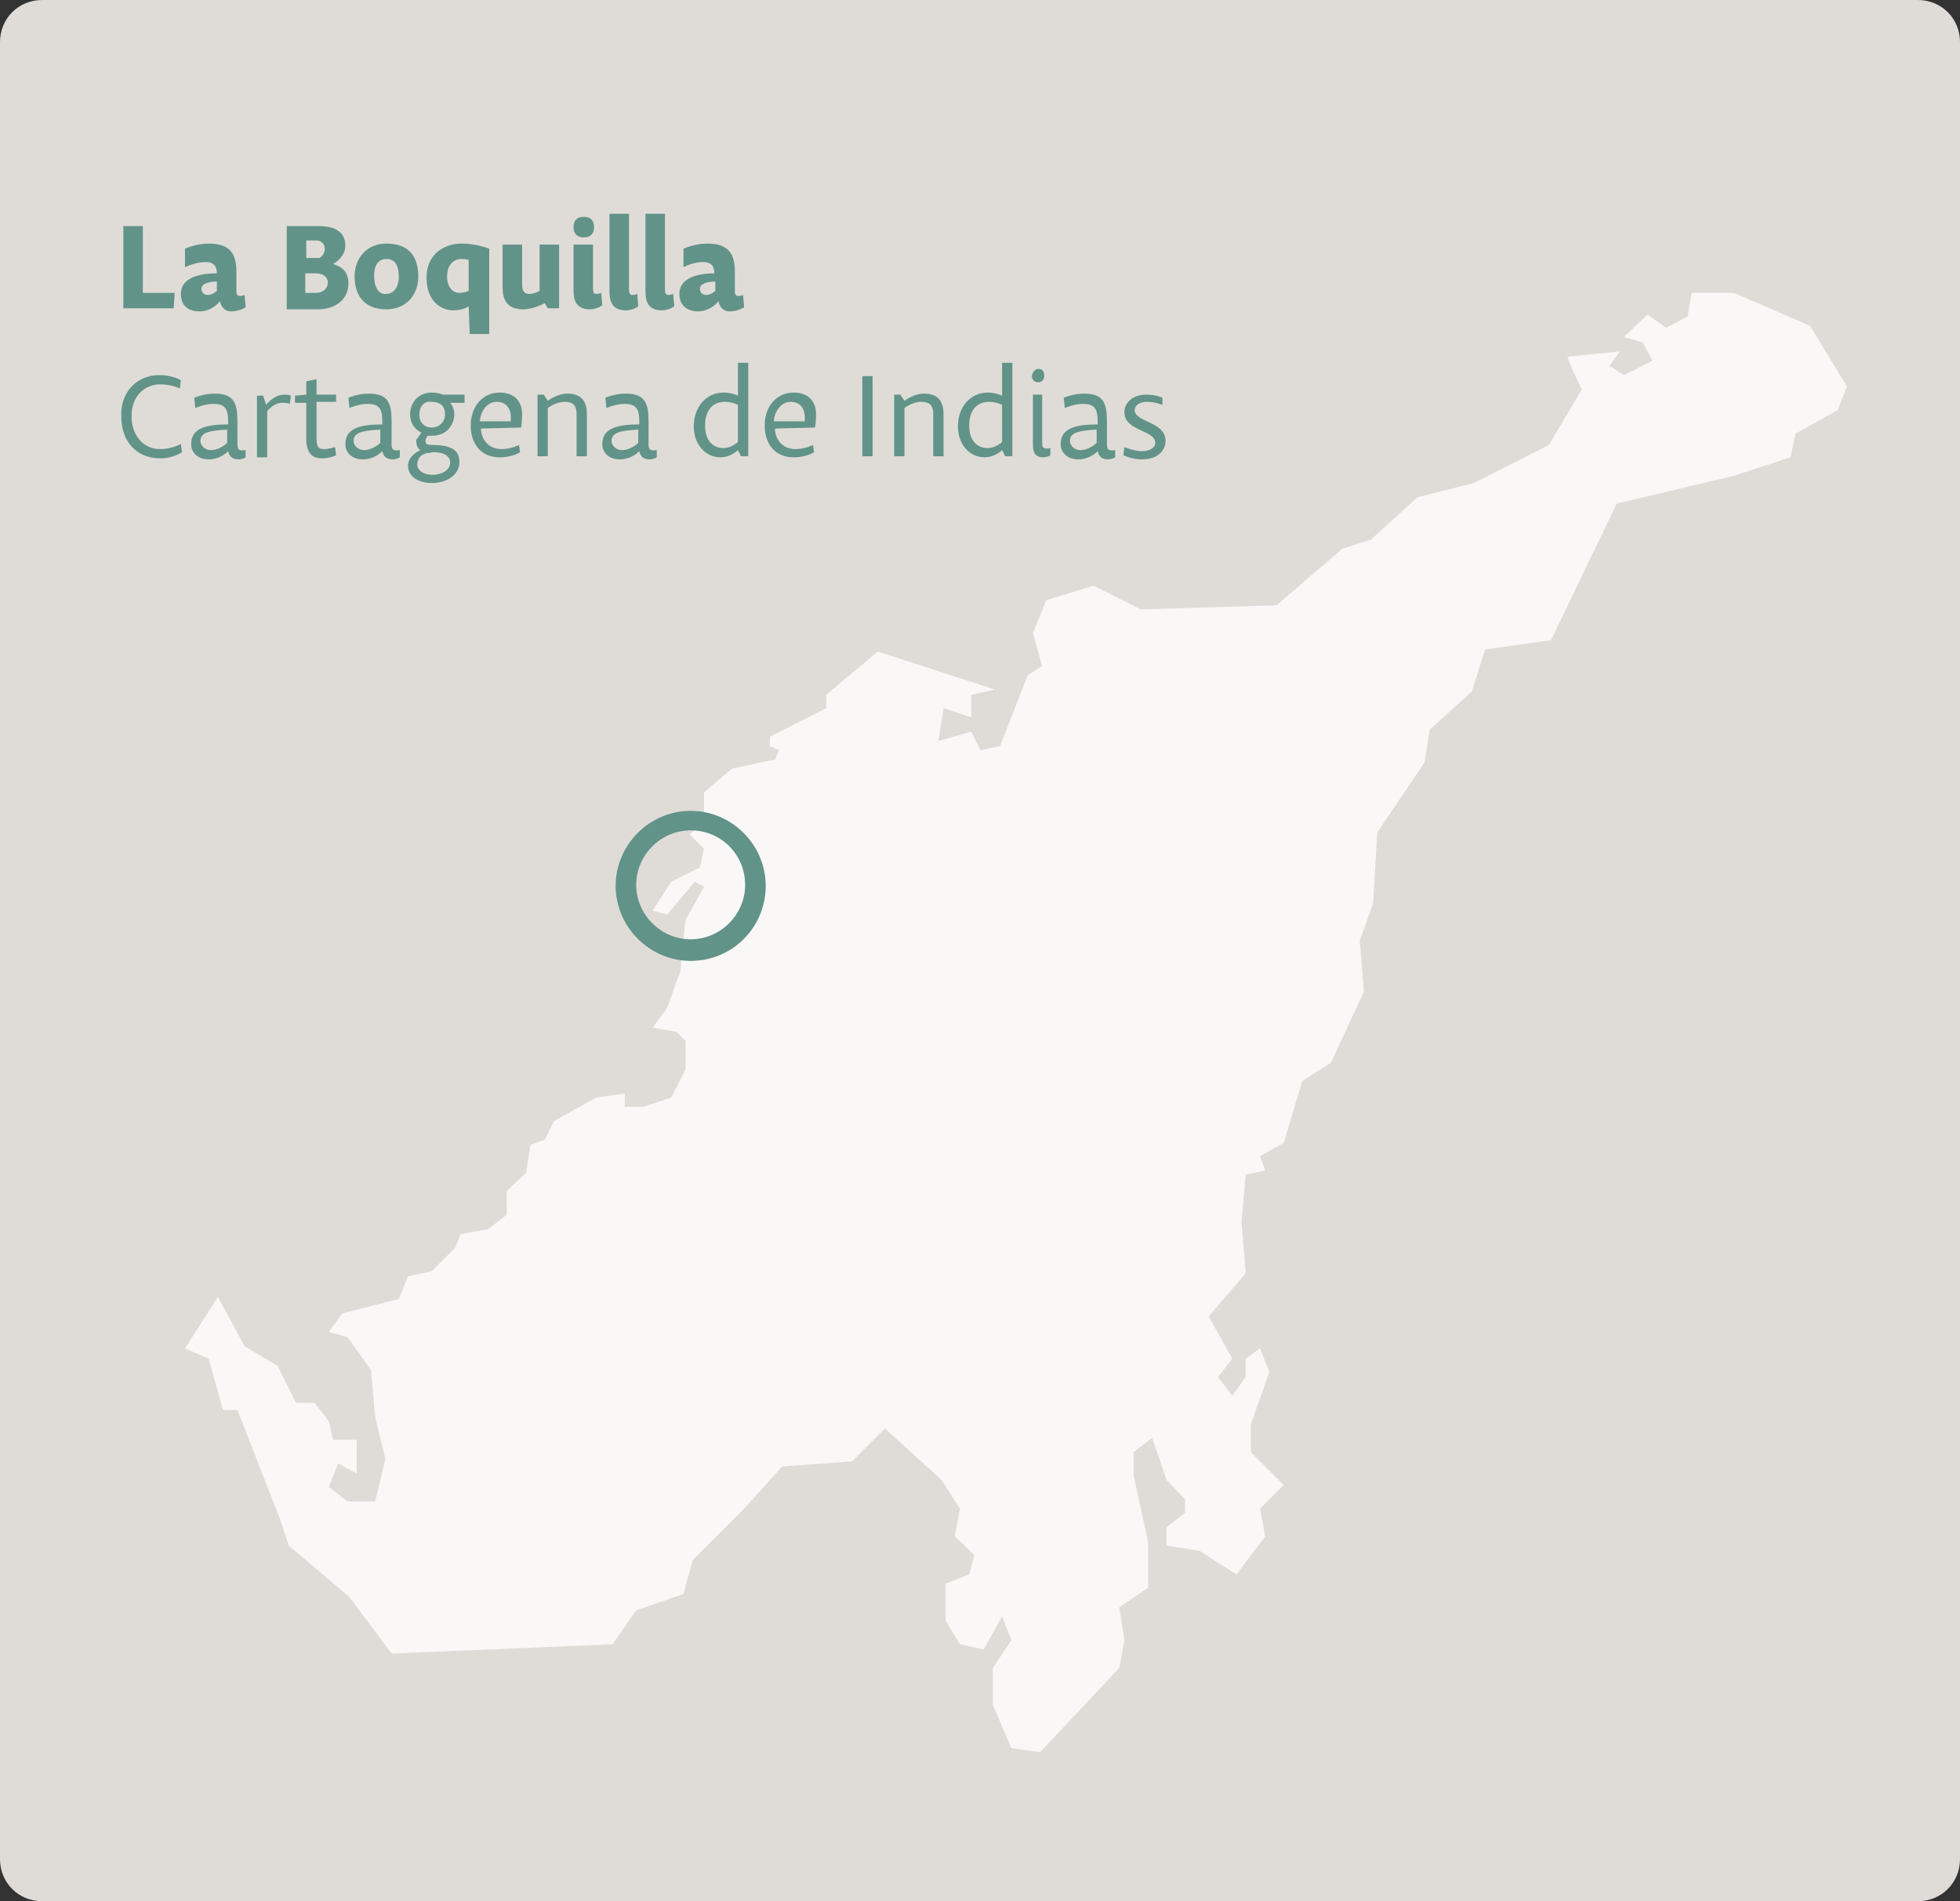 <?xml version="1.0" encoding="utf-8"?>
<!-- Generator: Adobe Illustrator 25.1.0, SVG Export Plug-In . SVG Version: 6.00 Build 0)  -->
<svg version="1.1" id="Capa_1" xmlns="http://www.w3.org/2000/svg" xmlns:xlink="http://www.w3.org/1999/xlink" x="0px" y="0px"
	 viewBox="0 0 190.7 185" style="enable-background:new 0 0 190.7 185;" xml:space="preserve">
<rect x="0" y="0" width="190.7" height="185" fill="#333333" stroke="none"/>
<style type="text/css">
	.st0{fill:#DFDCD7;}
	.st1{opacity:0.8;}
	.st2{fill:#FFFFFF;}
	.st3{fill:#629389;}
</style>
<g id="a">
</g>
<g id="b">
	<g id="c">
		<g>
			<path class="st0" d="M4.1,0h182.5c2.3,0,4.1,1.8,4.1,4.1v176.8c0,2.3-1.8,4.1-4.1,4.1H4.1c-2.3,0-4.1-1.8-4.1-4.1V4.1
				C0,1.8,1.8,0,4.1,0z"/>
			<g class="st1">
				<polygon class="st2" points="21.2,126.2 18,131.2 20.3,132.2 21.7,137.2 23.1,137.2 26.3,145.4 27.2,147.7 28.1,150.4 34,155.4 
					38.1,160.9 59.6,160 61.9,156.7 66.5,155.1 67.4,151.8 72.4,146.8 76.1,142.7 82.9,142.2 86.1,139 91.6,144 93.4,146.8 
					92.9,149.5 94.8,151.3 94.3,153.2 92,154.1 92,157.7 93.4,160 95.7,160.5 97.5,157.3 98.4,159.6 96.6,162.3 96.6,165.9 
					98.4,170.1 101.2,170.5 108.9,162.3 109.4,159.6 108.9,156.4 111.7,154.5 111.7,150 110.3,143.6 110.3,141.3 112.1,139.9 
					113.5,144 115.3,145.9 115.3,147.2 113.5,148.6 113.5,150.4 116.7,150.9 120.3,153.2 123.1,149.5 122.6,146.8 124.9,144.5 
					121.7,141.3 121.7,138.6 123.5,133.5 122.6,131.2 121.2,132.2 121.2,134 119.9,135.8 118.5,134 119.9,132.2 117.6,128.1 
					121.2,123.9 120.8,118.9 121.2,114.3 123.1,113.9 122.6,112.5 124.9,111.2 126.7,105.2 129.5,103.4 132.7,96.5 132.3,91.5 
					133.6,87.9 134,81 138.6,74.2 139.1,71 143.2,67.3 144.5,63.2 150.9,62.3 157.3,49 168.7,46.3 174.2,44.5 174.7,42.2 
					178.8,39.9 179.7,37.6 176.1,31.7 168.7,28.5 164.6,28.5 164.2,30.8 162.1,31.9 160.3,30.6 158,32.8 159.8,33.3 160.8,35.1 
					158,36.5 156.6,35.6 157.6,34.2 152.5,34.7 153,36 153.9,37.9 150.7,43.3 143.4,47 137.9,48.4 133.4,52.5 130.6,53.4 
					124.2,58.9 111,59.3 106.4,57 101.8,58.4 100.5,61.6 101.4,64.8 100,65.7 97.3,72.6 95.4,73 94.5,71.2 91.3,72.1 91.8,68.9 
					94.5,69.8 94.5,67.6 96.8,67.1 85.4,63.4 80.4,67.6 80.4,68.9 74.9,71.7 74.9,72.6 75.8,73 75.4,73.9 71.2,74.8 68.5,77.1 
					68.5,79.9 67.1,81.2 68.5,82.6 68.1,84.4 65.3,85.8 63.5,88.6 64.9,89 67.6,85.8 68.5,86.3 66.7,89.5 66.2,94.5 64.9,98.1 
					63.5,100 65.8,100.4 66.7,101.3 66.7,104.1 65.3,106.8 62.6,107.7 60.8,107.7 60.8,106.4 58,106.8 53.9,109.1 53,110.9 
					51.6,111.4 51.2,114.1 49.3,115.9 49.3,118.2 47.5,119.6 44.8,120.1 44.3,121.4 42,123.7 39.7,124.2 38.8,126.4 33.3,127.8 
					32,129.6 33.8,130.1 36.1,133.3 36.5,137.9 37.5,142 36.5,146.1 33.8,146.1 32,144.7 32.9,142.4 34.7,143.4 34.7,140.1 
					32.4,140.1 32,138.3 30.6,136.5 28.8,136.5 27,132.9 23.8,131 				"/>
			</g>
			<g>
				<path class="st3" d="M12,22h1.9v6.5H17L16.9,30H12L12,22L12,22z"/>
				<path class="st3" d="M18,24.2c0,0,1.1-0.5,2.3-0.5c2.2,0,2.7,1.1,2.7,2.8v1.9c0,0.2,0.1,0.4,0.3,0.4c0.3,0,0.5-0.1,0.5-0.1
					l0.1,1.2c0,0-0.6,0.4-1.4,0.4c-0.7,0-1-0.5-1.1-1c0,0-0.7,1-2,1c-0.9,0-1.8-0.4-1.8-1.7c0-2,2.9-2,3.5-2c0-0.7-0.3-1.1-1.1-1.1
					c-1,0-2,0.5-2,0.5L18,24.2L18,24.2z M21.1,27.4c-0.8,0-1.5,0.2-1.5,0.7c0,0.3,0.2,0.6,0.6,0.6c0.5,0,0.9-0.4,0.9-0.4V27.4
					L21.1,27.4z"/>
				<path class="st3" d="M27.9,22h3.1c1.5,0,2.6,0.5,2.6,1.9c0,0.9-0.7,1.5-1.2,1.8c0.7,0.2,1.5,0.6,1.5,1.9c0,1.4-1.1,2.5-3,2.5h-3
					C27.9,30,27.9,22,27.9,22z M29.7,25.1h1.4c0,0,0.5-0.3,0.5-0.9c0-0.5-0.4-0.8-0.8-0.8h-1V25.1L29.7,25.1z M30.7,28.5
					c0.8,0,1.2-0.5,1.2-1c0-0.5-0.4-0.9-1.2-0.9h-1v1.9H30.7L30.7,28.5z"/>
				<path class="st3" d="M37.6,23.7c2.3,0,3.1,1.4,3.1,3.2s-1.2,3.2-3.1,3.2c-2.2,0-3.1-1.4-3.1-3.2S35.7,23.7,37.6,23.7L37.6,23.7z
					 M37.6,28.6c0.7,0,1.2-0.7,1.2-1.6c0-1.1-0.3-1.8-1.2-1.8c-0.7,0-1.2,0.5-1.2,1.6S36.8,28.7,37.6,28.6L37.6,28.6z"/>
				<path class="st3" d="M45.6,29.8c0,0-0.5,0.4-1.5,0.4s-2.6-0.7-2.6-3.2c0-2.4,1.9-3.3,3.4-3.3s2.7,0.5,2.7,0.5v8.3h-1.9
					L45.6,29.8L45.6,29.8z M45.6,25.3c0,0-0.2-0.1-0.7-0.1c-0.7,0-1.4,0.5-1.4,1.7c0,1,0.5,1.6,1.2,1.6c0.5,0,0.9-0.2,0.9-0.2V25.3z
					"/>
				<path class="st3" d="M54.4,30h-1.1L53,29.5c0,0-1.1,0.6-2.1,0.6c-1.6,0-2-1-2-2.1v-4.2h1.9v3.9c0,0.6,0.2,0.9,0.7,0.9
					c0.5,0,1-0.3,1-0.3v-4.5h1.9V30z"/>
				<path class="st3" d="M57.8,22.1c0,0.6-0.3,1-1,1s-1-0.4-1-1c0-0.6,0.3-1,1-1S57.8,21.5,57.8,22.1z M57.7,23.8h-1.9v4.4
					c0,0.8,0.1,1.9,1.6,1.9c0.7,0,1.2-0.4,1.2-0.4l-0.1-1.2c0,0-0.2,0.1-0.5,0.1c-0.2,0-0.3-0.1-0.3-0.5L57.7,23.8L57.7,23.8z"/>
				<path class="st3" d="M61.2,28.2c0,0.3,0.1,0.5,0.3,0.5c0.3,0,0.5-0.1,0.5-0.1l0.1,1.2c0,0-0.5,0.4-1.2,0.4
					c-1.5,0-1.6-1.1-1.6-1.9v-7.5h1.9C61.2,20.7,61.2,28.2,61.2,28.2z"/>
				<path class="st3" d="M64.7,28.2c0,0.3,0.1,0.5,0.3,0.5c0.3,0,0.5-0.1,0.5-0.1l0.1,1.2c0,0-0.5,0.4-1.2,0.4
					c-1.5,0-1.6-1.1-1.6-1.9v-7.5h1.9V28.2z"/>
				<path class="st3" d="M66.5,24.2c0,0,1.1-0.5,2.3-0.5c2.2,0,2.7,1.1,2.7,2.8v1.9c0,0.2,0.1,0.4,0.3,0.4c0.3,0,0.5-0.1,0.5-0.1
					l0.1,1.2c0,0-0.6,0.4-1.4,0.4c-0.7,0-1-0.5-1.1-1c0,0-0.7,1-2,1c-0.8,0-1.8-0.4-1.8-1.7c0-2,2.9-2,3.4-2c0-0.7-0.3-1.1-1.1-1.1
					c-1,0-1.9,0.5-1.9,0.5L66.5,24.2L66.5,24.2z M69.6,27.4c-0.8,0-1.5,0.2-1.5,0.7c0,0.3,0.2,0.6,0.6,0.6c0.5,0,0.9-0.4,0.9-0.4
					L69.6,27.4L69.6,27.4z"/>
				<path class="st3" d="M15.5,36.5c1.3,0,2.1,0.5,2.1,0.5l-0.1,0.8c0,0-0.8-0.4-1.9-0.4c-1.4,0-2.8,1-2.8,3.1c0,1.7,1,3.2,2.8,3.2
					c1.1,0,2-0.5,2-0.5l0.1,0.8c0,0-0.8,0.6-2.1,0.6c-2.2,0-3.8-1.5-3.8-4.1C11.7,38.3,13.2,36.5,15.5,36.5L15.5,36.5z"/>
				<path class="st3" d="M18.9,38.7c0,0,0.9-0.4,2-0.4c1.9,0,2.2,1,2.2,2.7v2.2c0,0.5,0.1,0.7,0.8,0.6l0,0.7c0,0-0.3,0.2-0.7,0.2
					c-0.6,0-0.9-0.3-1-0.8c0,0-0.7,0.8-1.9,0.8c-1,0-1.7-0.6-1.7-1.5c0-1.6,1.6-1.9,3.6-1.9c0-1.1,0-2-1.4-2c-0.9,0-1.8,0.4-1.8,0.4
					L18.9,38.7L18.9,38.7z M22.1,41.8c-1.5,0.1-2.6,0.2-2.6,1.1c0,0.5,0.5,0.9,1,0.9c0.9,0,1.6-0.7,1.6-0.7V41.8z"/>
				<path class="st3" d="M28.2,39.3c0,0-0.2-0.1-0.6-0.1C26.7,39.1,26,40,26,40v4.5h-1v-6h0.6l0.3,0.9c0,0,0.7-1,1.8-1
					c0.4,0,0.6,0.1,0.6,0.1L28.2,39.3L28.2,39.3z"/>
				<path class="st3" d="M29.8,38.4v-1.3l1-0.2v1.5h1.9v0.7h-1.9v3.6c0,0.8,0.2,1,0.7,1c0.5,0,1.1-0.2,1.1-0.2l0.1,0.8
					c0,0-0.6,0.3-1.4,0.3c-1,0-1.5-0.6-1.5-1.9v-3.5h-1.1v-0.7L29.8,38.4L29.8,38.4z"/>
				<path class="st3" d="M33.9,38.7c0,0,0.9-0.4,2-0.4c1.9,0,2.2,1,2.2,2.7v2.2c0,0.5,0.1,0.7,0.8,0.6l0,0.7c0,0-0.3,0.2-0.7,0.2
					c-0.6,0-0.9-0.3-1-0.8c0,0-0.7,0.8-1.9,0.8c-1,0-1.7-0.6-1.7-1.5c0-1.6,1.6-1.9,3.6-1.9c0-1.1,0-2-1.4-2c-0.9,0-1.8,0.4-1.8,0.4
					L33.9,38.7L33.9,38.7z M37,41.8c-1.5,0.1-2.6,0.2-2.6,1.1c0,0.5,0.5,0.9,1,0.9c0.9,0,1.6-0.7,1.6-0.7V41.8z"/>
				<path class="st3" d="M45.2,38.4v0.8h-1.4c0,0,0.4,0.4,0.4,1.1c0,0.9-0.6,2.1-2.2,2.1c-0.2,0-0.4,0-0.4,0c0,0-0.2,0.3-0.2,0.5
					c0,0.3,0.1,0.4,0.7,0.4c2.1,0,2.6,0.7,2.6,1.7c0,1.1-1.1,2-2.7,2c-1.1,0-2.3-0.5-2.3-1.7c0-1,1.2-1.5,1.2-1.5
					c-0.3-0.2-0.4-0.5-0.4-1l0.5-0.7c-0.4-0.2-1.1-0.7-1.1-1.8c0-1,0.7-2.1,2.1-2.1c0.7,0,1.1,0.2,1.1,0.2S45.2,38.4,45.2,38.4z
					 M41.5,44.1c-0.5,0.1-0.9,0.5-0.9,1.1c0,0.5,0.5,1,1.5,1c0.8,0,1.7-0.4,1.7-1.2c0-0.5-0.4-1-1.7-1
					C41.7,44.1,41.5,44.1,41.5,44.1L41.5,44.1z M40.8,40.4c0,0.7,0.5,1.2,1.2,1.2s1.3-0.5,1.3-1.3c0-0.9-0.6-1.2-1.3-1.2
					C41.3,39,40.8,39.5,40.8,40.4z"/>
				<path class="st3" d="M46.8,41.7c0,0.9,0.6,2,2,2c0.9,0,1.7-0.4,1.7-0.4l0.1,0.7c0,0-0.7,0.5-2,0.5c-1.7,0-2.8-1.2-2.8-3.1
					s1.2-3.2,2.8-3.2s2.2,1,2.2,2.1c0,0.7-0.1,1.3-0.1,1.3L46.8,41.7L46.8,41.7z M49.7,41c0,0,0-0.2,0-0.5c0-0.4-0.2-1.4-1.4-1.4
					c-0.9,0-1.6,1-1.6,1.9L49.7,41L49.7,41z"/>
				<path class="st3" d="M52.3,38.4h0.6l0.4,0.6c0,0,0.9-0.7,1.9-0.7c1.5,0,1.9,0.9,1.9,2v4.1h-1v-4.1c0-1-0.5-1.2-1.2-1.2
					c-0.8,0-1.6,0.6-1.6,0.6v4.7h-1C52.3,44.4,52.3,38.4,52.3,38.4z"/>
				<path class="st3" d="M58.9,38.7c0,0,0.9-0.4,2-0.4c1.9,0,2.2,1,2.2,2.7v2.2c0,0.5,0.1,0.7,0.8,0.6l0,0.7c0,0-0.3,0.2-0.7,0.2
					c-0.6,0-0.9-0.3-1-0.8c0,0-0.7,0.8-1.9,0.8c-1,0-1.7-0.6-1.7-1.5c0-1.6,1.6-1.9,3.6-1.9c0-1.1,0-2-1.4-2c-0.9,0-1.8,0.4-1.8,0.4
					L58.9,38.7L58.9,38.7z M62.1,41.8c-1.5,0.1-2.6,0.2-2.6,1.1c0,0.5,0.5,0.9,1,0.9c0.9,0,1.6-0.7,1.6-0.7V41.8z"/>
				<path class="st3" d="M72.8,44.4h-0.7l-0.3-0.6c0,0-0.7,0.7-1.7,0.7c-1.5,0-2.6-1.3-2.6-3c0-1.9,1.2-3.3,2.9-3.3
					c0.8,0,1.4,0.3,1.4,0.3v-3.2h1L72.8,44.4L72.8,44.4z M71.8,39.4c0,0-0.5-0.3-1.3-0.3c-1.2,0-1.9,0.9-1.9,2.3s0.7,2.2,1.8,2.2
					c0.8,0,1.4-0.6,1.4-0.6V39.4L71.8,39.4z"/>
				<path class="st3" d="M75.4,41.7c0,0.9,0.6,2,2,2c0.9,0,1.7-0.4,1.7-0.4l0.1,0.7c0,0-0.7,0.5-2,0.5c-1.7,0-2.8-1.2-2.8-3.1
					s1.2-3.2,2.8-3.2s2.2,1,2.2,2.1c0,0.7-0.1,1.3-0.1,1.3L75.4,41.7L75.4,41.7z M78.3,41c0,0,0-0.2,0-0.5c0-0.4-0.2-1.4-1.4-1.4
					c-0.9,0-1.6,1-1.6,1.9L78.3,41L78.3,41z"/>
				<path class="st3" d="M83.9,36.6h1v7.8h-1V36.6z"/>
				<path class="st3" d="M87,38.4h0.6l0.4,0.6c0,0,0.9-0.7,1.9-0.7c1.5,0,1.9,0.9,1.9,2v4.1h-1v-4.1c0-1-0.5-1.2-1.2-1.2
					c-0.8,0-1.6,0.6-1.6,0.6v4.7h-1C87,44.4,87,38.4,87,38.4z"/>
				<path class="st3" d="M98.5,44.4h-0.7l-0.3-0.6c0,0-0.7,0.7-1.7,0.7c-1.5,0-2.6-1.3-2.6-3c0-1.9,1.2-3.3,2.9-3.3
					c0.8,0,1.4,0.3,1.4,0.3v-3.2h1L98.5,44.4L98.5,44.4z M97.5,39.4c0,0-0.5-0.3-1.3-0.3c-1.2,0-1.9,0.9-1.9,2.3s0.7,2.2,1.8,2.2
					c0.8,0,1.4-0.6,1.4-0.6V39.4L97.5,39.4z"/>
				<path class="st3" d="M101,35.9c0.4,0,0.6,0.2,0.6,0.7c0,0.3-0.2,0.6-0.6,0.6c-0.4,0-0.6-0.3-0.6-0.6S100.7,35.9,101,35.9z
					 M101.5,38.4h-1v4.9c0,0.7,0.2,1.2,1,1.2c0.4,0,0.7-0.2,0.7-0.2l0-0.7c0,0-0.4,0.1-0.6,0c-0.2-0.1-0.2-0.2-0.2-0.6V38.4
					L101.5,38.4z"/>
				<path class="st3" d="M103.5,38.7c0,0,0.9-0.4,2-0.4c1.9,0,2.2,1,2.2,2.7v2.2c0,0.5,0.1,0.7,0.8,0.6l0,0.7c0,0-0.3,0.2-0.7,0.2
					c-0.6,0-0.9-0.3-1-0.8c0,0-0.7,0.8-1.9,0.8c-1,0-1.7-0.6-1.7-1.5c0-1.6,1.6-1.9,3.6-1.9c0-1.1,0-2-1.4-2c-0.9,0-1.8,0.4-1.8,0.4
					L103.5,38.7L103.5,38.7z M106.7,41.8c-1.5,0.1-2.6,0.2-2.6,1.1c0,0.5,0.5,0.9,1,0.9c0.9,0,1.6-0.7,1.6-0.7V41.8z"/>
				<path class="st3" d="M113.1,39.4c0,0-0.7-0.3-1.5-0.3c-0.8,0-1.2,0.4-1.2,0.8c0,1.2,3,1.1,3,3c0,0.9-0.7,1.8-2.3,1.8
					c-1,0-1.8-0.4-1.8-0.4l0.1-0.8c0,0,0.9,0.4,1.7,0.4c1,0,1.3-0.5,1.3-0.8c0-1.3-3-1.1-3-3c0-0.9,0.8-1.7,2.1-1.7
					c1,0,1.6,0.3,1.6,0.3L113.1,39.4L113.1,39.4z"/>
			</g>
			<path class="st3" d="M67.2,93.5c-4,0-7.3-3.3-7.3-7.3s3.3-7.3,7.3-7.3s7.3,3.3,7.3,7.3S71.3,93.5,67.2,93.5z M67.2,80.8
				c-2.9,0-5.3,2.4-5.3,5.3s2.4,5.3,5.3,5.3s5.3-2.4,5.3-5.3S70.2,80.8,67.2,80.8z"/>
		</g>
	</g>
</g>
</svg>
